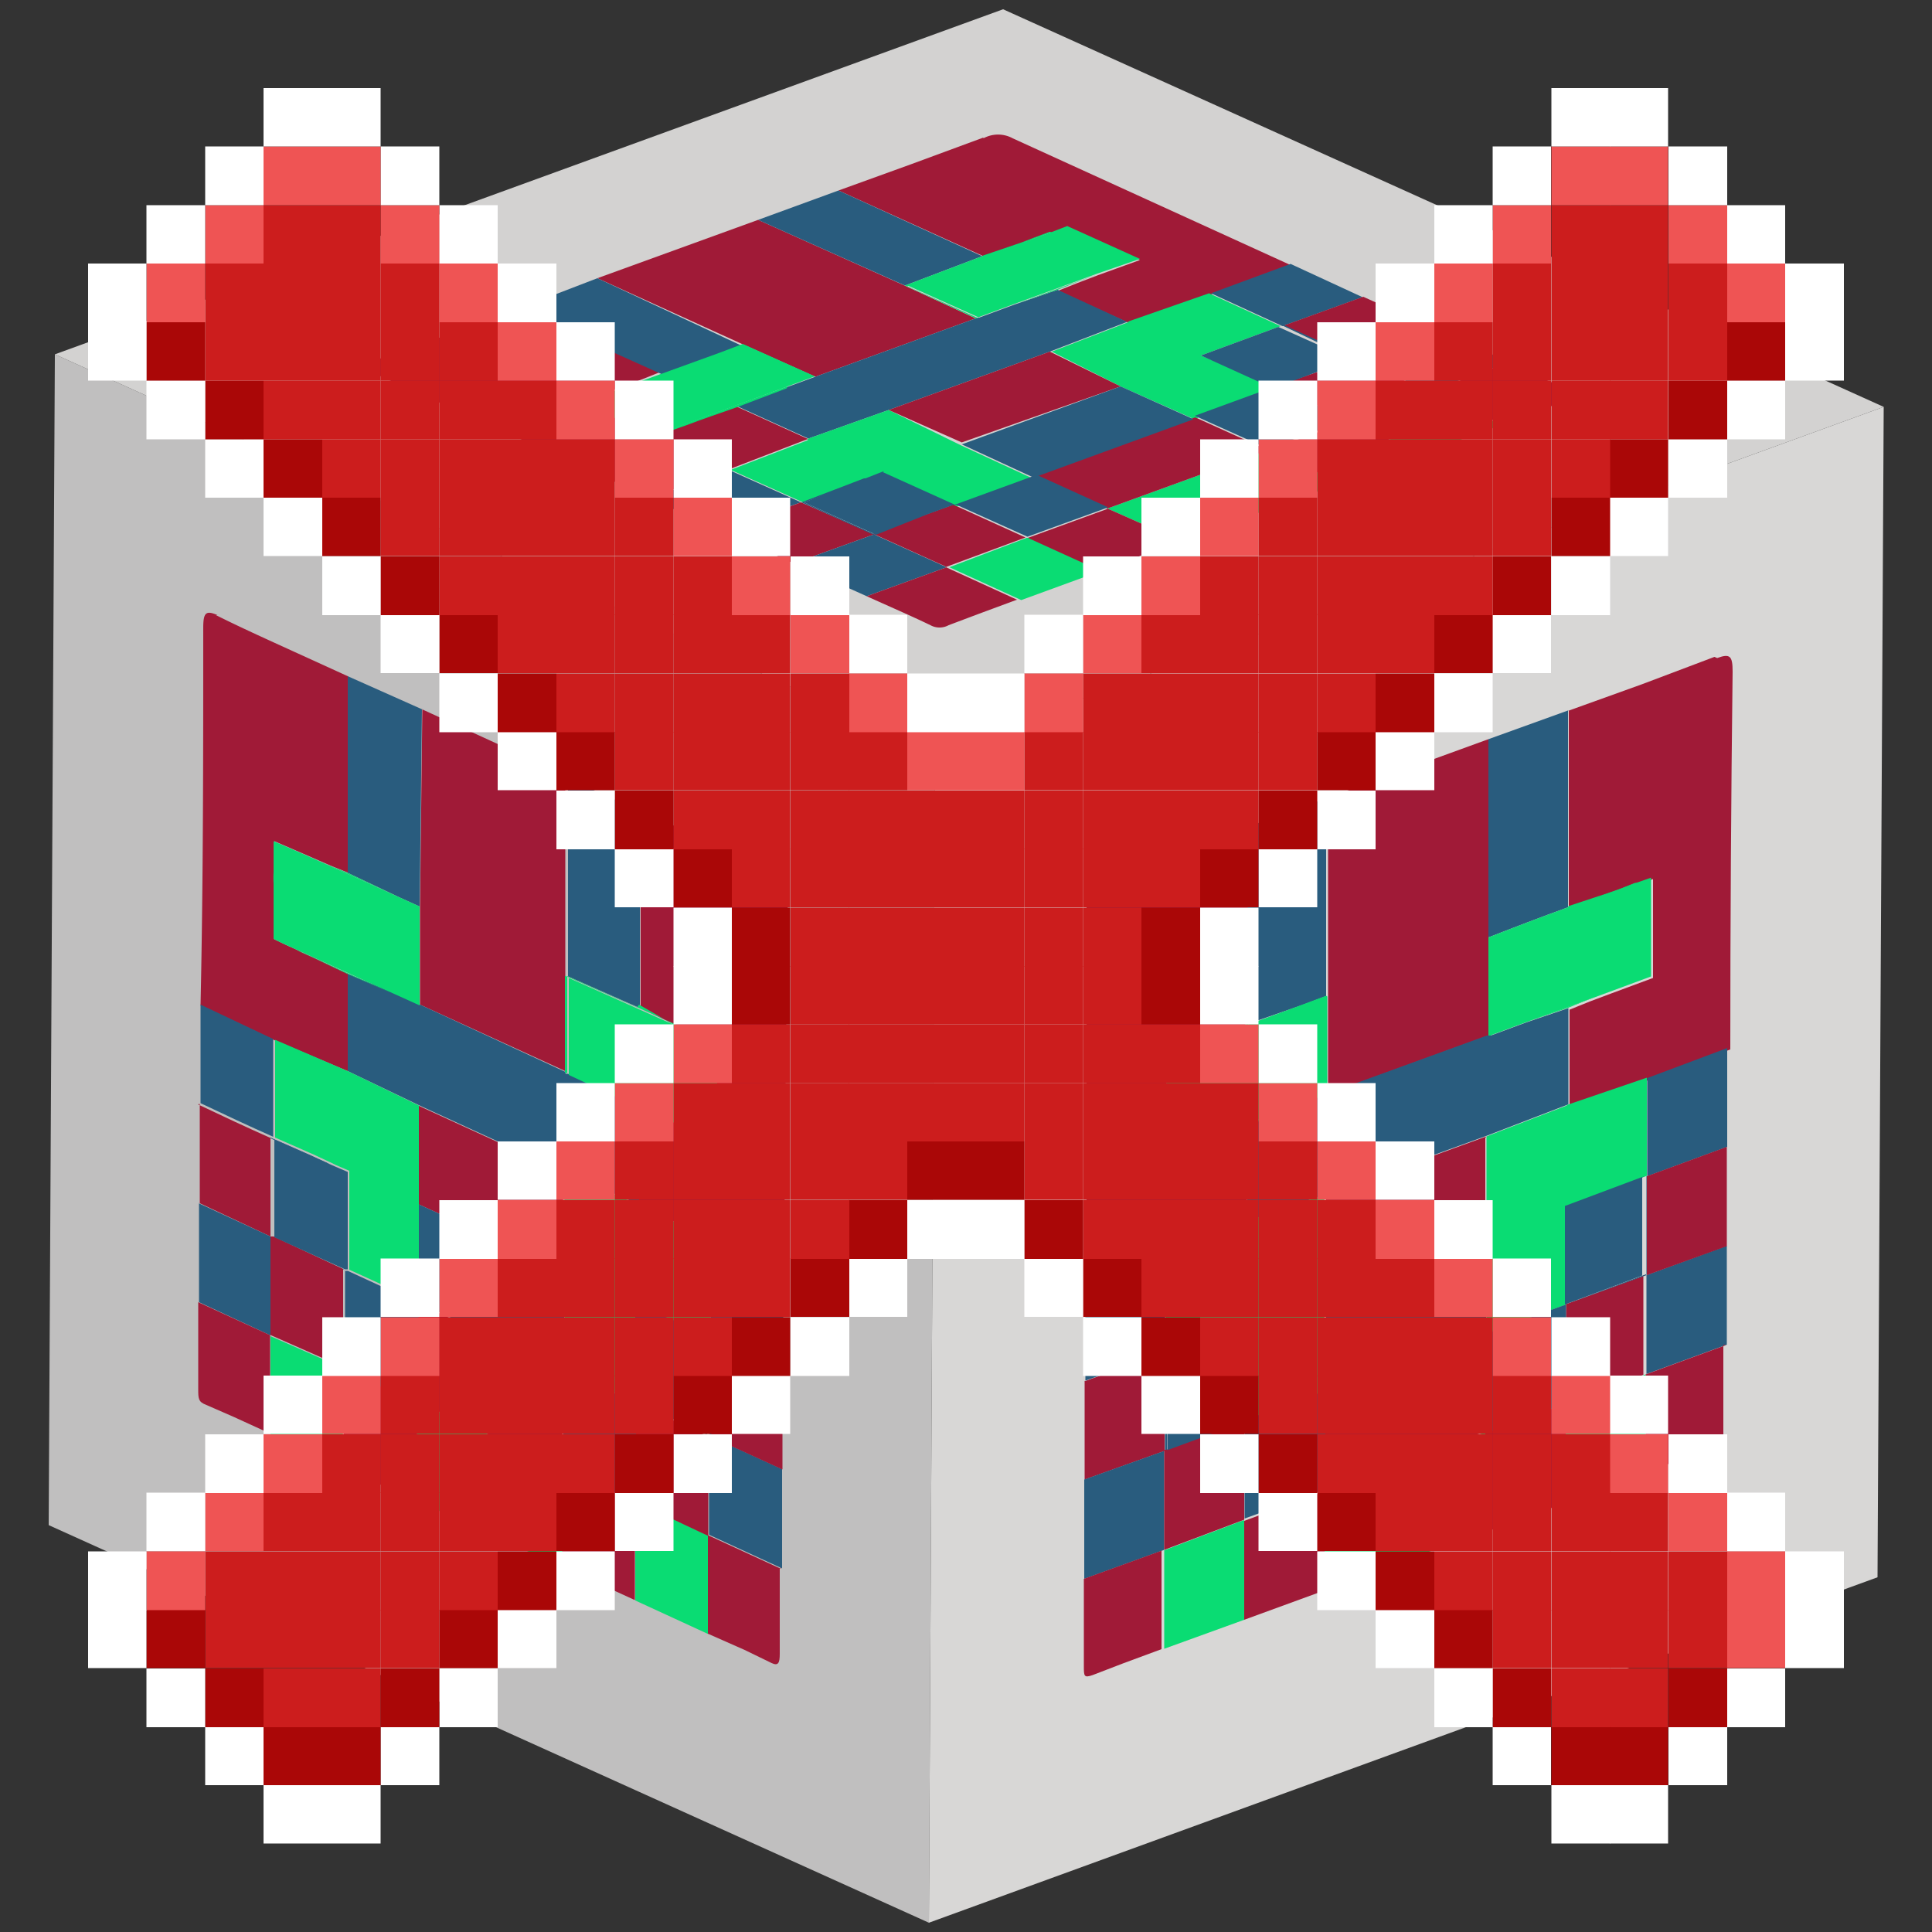 <svg id="Capa_1" data-name="Capa 1" xmlns="http://www.w3.org/2000/svg" xmlns:xlink="http://www.w3.org/1999/xlink" width="50" height="50" viewBox="0 0 50 50">
  <rect x="0" y="0" width="50" height="50" fill="#333333" stroke="none"/>
  <defs>
    <clipPath id="clip-path">
      <polygon points="24.04 49.76 1.26 39.47 1.42 9.17 24.2 19.46 24.04 49.76" fill="none"/>
    </clipPath>
    <clipPath id="clip-path-2">
      <polygon points="24.2 19.46 1.42 9.17 25.96 0.24 48.75 10.53 24.2 19.46" fill="none"/>
    </clipPath>
    <clipPath id="clip-path-3">
      <polygon points="48.75 10.53 48.59 40.82 24.04 49.76 24.2 19.46 48.75 10.53" fill="none"/>
    </clipPath>
  </defs>
  <g id="Figment_lido">
    <g style="isolation: isolate">
      <g>
        <polygon points="24.04 49.76 1.26 39.47 1.42 9.17 24.2 19.46 24.04 49.76" fill="#c0bfbf"/>
        <g style="isolation: isolate">
          <g clip-path="url(#clip-path)">
            <g>
              <path d="M5.63,15.92c-.3-.13-.37-.07-.37.33,0,3.26,0,6.52-.07,9.77l1.89.89L9,27.72,9,25.2c-.39-.18-.77-.37-1.16-.54l-.18-.09-.18-.08h0l-.11-.05-.27-.13V22.86a2.35,2.35,0,0,1,0-.28v-.81l.74.32.71.31.47.19L9,17.5l-1.71-.78c-.57-.26-1.14-.52-1.7-.8" fill="#a01a37"/>
              <path d="M20,22.49c-.57-.24-1.14-.5-1.71-.76L16.58,21l0,5.09.87.42.29.13.36.16h0l.06,0,.35.16,0,2.57-1-.45L17,28.84l-.47-.19,0,2.52,1.89.91,1.88.84c0-3.26.05-6.52.09-9.77,0-.4-.06-.52-.36-.66" fill="#a01a37"/>
              <path d="M14.7,20.09l-3.77-1.73-.06,5.12V26l3.76,1.72c0-.84,0-1.68,0-2.52l0-5.13" fill="#a01a37"/>
              <path d="M10.93,18.36,9,17.5l0,5.09,1.33.63.53.24v0h0l.06-5.12" fill="#295c7e"/>
              <path d="M16.58,21l-1.88-.86c0,1.71,0,3.42,0,5.13l1.86.82,0-5.09" fill="#295c7e"/>
              <path d="M14.55,38l-3.76-1.72v0h0c0,.85,0,1.71,0,2.56l3.77,1.72c0-.84,0-1.7,0-2.55h0v0" fill="#0adc73"/>
              <path d="M5.19,26l0,2.55c.63.3,1.25.59,1.88.87h0l0-2.53L5.19,26" fill="#295c7e"/>
              <path d="M20.27,32.92l-1.88-.84c0,.84,0,1.68,0,2.53h0l1.88.85,0-2.55" fill="#295c7e"/>
              <path d="M5.17,28.57l0,2.57L7,32v0H7c0-.84,0-1.7,0-2.55-.63-.28-1.25-.57-1.88-.87m1.88.86h0" fill="#a01a37"/>
              <path d="M5.15,31.14l0,2.56L7,34.56,7,32l-1.88-.87M7,32v0" fill="#295c7e"/>
              <path d="M18.35,37.17h0c0,.85,0,1.7,0,2.55l1.89.87,0-2.57-1.88-.86" fill="#295c7e"/>
              <path d="M7,34.56,5.13,33.7c0,.75,0,1.5,0,2.24,0,.26,0,.34.21.42l0,0,.71.31.94.43,0-2.54H7v0" fill="#a01a37"/>
              <path d="M8.89,35.41,7,34.58l0,2.54L8.87,38l0-2.56h0v0" fill="#0adc73"/>
              <path d="M10.77,36.29,8.9,35.43l0,2.56,1.89.86c0-.85,0-1.71,0-2.56" fill="#a01a37"/>
              <path d="M20.25,35.47l-1.88-.85,0,2.55,1.88.86,0-2.56" fill="#a01a37"/>
              <path d="M16.43,38.88,14.55,38c0,.85,0,1.71,0,2.55l1.88.86c0-.84,0-1.7,0-2.55" fill="#a01a37"/>
              <path d="M16.44,38.87h0c0,.85,0,1.71,0,2.55l1.89.87c0-.85,0-1.7,0-2.55l-1.87-.88" fill="#0adc73"/>
              <path d="M20.21,40.6l-1.89-.87v0h0c0,.85,0,1.7,0,2.55l.95.42.7.34,0,0c.17.08.21,0,.21-.24,0-.76,0-1.5,0-2.24" fill="#a01a37"/>
              <path d="M14.63,27.74,10.87,26h0l-.64-.29L9,25.2l0,2.52,1.88.9,3.77,1.73,1.89.82,0-2.52-1-.47-.84-.39v0l-.06,0" fill="#295c7e"/>
              <path d="M7.05,29.43h0M9,27.72l-1.88-.81,0,2.53,1,.44.47.22h0l.1.05,0,0,.35.15,0,2.56,1.82.83c0-.85,0-1.7,0-2.55V28.62L9,27.72" fill="#0adc73"/>
              <path d="M10.2,25.73l-2.87-1.3.11.05h0l.18.08.18.09c.39.17.77.36,1.16.54l1.22.53M7.08,22.58a2.35,2.35,0,0,0,0,.28v-.28m3.78.9,0,2.53h0V23.48h0M9,22.59l-.47-.19-.71-.31,2.51,1.13L9,22.59" fill="#0adc73"/>
              <path d="M16.5,31.17l-1.89-.82c0,.84,0,1.68,0,2.52s0,1.72,0,2.58l1.88.86v0h0l0-2.55,1.89.84v0l0,0c0-.85,0-1.69,0-2.53l-1.89-.91" fill="#0adc73"/>
              <path d="M17.5,29.07l-2-.89,1,.47.47.19.51.23m-1-3-1.86-.82h0c0,.84,0,1.68,0,2.52l.06,0,0-2.51,3.43,1.53-.06,0h0l-.36-.16-.29-.13L16.54,26" fill="#0adc73"/>
              <path d="M14.57,35.45l-3.76-1.72,0,2.55L14.55,38l0-2.55" fill="#a01a37"/>
              <path d="M8.91,32.86l-.6-.27.6.28h0m-.39-2.75h0L8,29.88l-1-.44h0c0,.85,0,1.71,0,2.55l0,0,0-2.53,1.55.69,0,0-.1-.05" fill="#295c7e"/>
              <path d="M7,32v0l0,2.55v0l1.88.83,0-2.54-.6-.28L7.08,32h0l0,0H7" fill="#a01a37"/>
              <path d="M18.34,37.18l-1.88-.86,0,2.55,1.87.88h0v0c0-.85,0-1.7,0-2.55" fill="#a01a37"/>
              <path d="M10.8,33.72,9,32.89l-.07,0,0,2.57,1.9.87v0l0-2.55h0" fill="#295c7e"/>
              <path d="M18.37,34.61h0l0,0,0,2.54-1.85-.84v0h0l1.89.86h0l0-2.55h0" fill="#295c7e"/>
              <path d="M16.46,36.31h0l-1.88-.86h0l0,2.57,1.88.86h0l0-2.55h0" fill="#295c7e"/>
              <path d="M14.61,30.35l-3.77-1.73v2.55l3.73,1.7c0-.84,0-1.68,0-2.52" fill="#a01a37"/>
              <path d="M14.57,32.87l-3.73-1.7c0,.85,0,1.7,0,2.55h0l3.76,1.72h0c0-.86,0-1.72,0-2.58" fill="#295c7e"/>
              <path d="M18.33,34.57l-1.89-.84,0,2.55h0l1.85.84,0-2.54v0" fill="#295c7e"/>
              <path d="M9,30.33l-.35-.15L7.1,29.49l0,2.53h0l1.23.56.6.27.07,0,0-2.56" fill="#295c7e"/>
              <path d="M10.86,23.46l-.53-.24L7.82,22.09l-.74-.32V24.3l.27.13,2.87,1.3.64.29h0l0-2.53v0" fill="#0adc73"/>
              <path d="M18.5,27l-.35-.16-3.43-1.53,0,2.51v0l.84.39,2,.89,1,.45,0-2.57" fill="#0adc73"/>
            </g>
          </g>
        </g>
      </g>
      <g>
        <polygon points="24.2 19.46 1.42 9.17 25.96 0.24 48.75 10.53 24.2 19.46" fill="#d3d2d1"/>
        <g style="isolation: isolate">
          <g clip-path="url(#clip-path-2)">
            <g>
              <path d="M9.61,9.32c-.33.12-.34.18,0,.31,2.42,1.08,4.81,2.16,7.21,3.25l2.09-.75,2-.77-1.85-.84c-.43.15-.87.3-1.29.46l-.2.07-.2.07h0l-.12,0-.3.11-.84-.37-.23-.11-.2-.09-.6-.27.8-.3.78-.29.5-.2L13.38,8l-1.87.69-1.9.67" fill="#a01a37"/>
              <path d="M25.45,3.56l-1.87.69-1.88.68,3.75,1.7,1-.34.31-.12.4-.15h0l.07,0,.39-.14,1.88.85-1.08.39-.55.21-.5.2,1.85.83,2.12-.74,2.06-.76L26.21,3.58a.79.79,0,0,0-.76,0" fill="#a01a37"/>
              <path d="M19.62,5.69,15.46,7.2l3.76,1.71,1.88.84,4.15-1.51-1.84-.85-3.79-1.7" fill="#a01a37"/>
              <path d="M15.46,7.2,13.38,8l3.76,1.69,1.48-.52.58-.22h0L15.46,7.2" fill="#295c7e"/>
              <path d="M21.7,4.93l-2.08.76,3.8,1.7,2-.76L21.7,4.93" fill="#295c7e"/>
              <path d="M32.81,11.65l-4.15,1.51h0l1.89.84L34.7,12.5l-1.87-.85h0" fill="#0adc73"/>
              <path d="M16.78,12.88l1.88.85L20.73,13h0l-1.87-.84-2.09.75" fill="#295c7e"/>
              <path d="M33.4,6.83l-2.06.76,1.85.85h0l2.07-.75L33.4,6.83" fill="#295c7e"/>
              <path d="M18.66,13.73l1.88.85,2.08-.75h0L20.73,13l-2.07.76M20.73,13h0" fill="#a01a37"/>
              <path d="M20.54,14.58l1.89.85,2.07-.75-1.88-.85-2.08.75m2.07-.76h0" fill="#295c7e"/>
              <path d="M35.09,9.28h0c.63.28,1.27.56,1.89.85l2.08-.76-1.89-.85-2.07.75" fill="#295c7e"/>
              <path d="M24.5,14.68l-2.07.75c.55.25,1.11.49,1.65.75a.49.49,0,0,0,.47,0h0l.77-.29,1-.37-1.86-.85h0" fill="#a01a37"/>
              <path d="M26.57,13.92l-2,.76,1.86.85,2.08-.76-1.87-.85h0" fill="#0adc73"/>
              <path d="M28.66,13.17l-2.06.75,1.87.85L30.55,14l-1.89-.84" fill="#a01a37"/>
              <path d="M35.28,7.68l-2.07.75,1.88.85,2.07-.75-1.88-.85" fill="#a01a37"/>
              <path d="M34.89,10.9l-2.06.75,1.87.85,2.08-.75c-.62-.29-1.26-.57-1.89-.85" fill="#a01a37"/>
              <path d="M34.89,10.89h0c.63.28,1.27.56,1.89.85L38.86,11,37,10.15l-2.08.74" fill="#0adc73"/>
              <path d="M39.05,9.38,37,10.14h0l1.89.84,1-.38.79-.28h0c.2-.07.19-.11,0-.2-.58-.24-1.11-.49-1.66-.74" fill="#a01a37"/>
              <path d="M25.25,8.24,21.1,9.75h0l-.71.26-1.32.5,1.85.84L23,10.61,27.17,9.1l2-.77L27.37,7.5l-1.11.38-.92.34h0l-.07,0" fill="#295c7e"/>
              <path d="M20.73,13h0m.18-1.61-2,.77,1.87.84,1.06-.38.52-.2h0l.12,0h0l.38-.15,1.88.85,2-.73-1.86-.86L23,10.61l-2.11.75" fill="#0adc73"/>
              <path d="M20.38,10l-3.15,1.15.12,0h0l.2-.07.2-.07c.42-.16.86-.31,1.29-.46l1.32-.5m-4.72.69.2.09.23.11-.43-.2m3.55-1.79,1.87.84h0l-1.88-.84h0m-2.07.73-.5.2-.78.29,2.76-1-1.48.52" fill="#0adc73"/>
              <path d="M29.22,8.33l-2,.77L29,10l1.91.85L33,10H33L31.08,9.2l2.06-.76h0l-1.85-.85-2.12.74" fill="#0adc73"/>
              <path d="M28.42,7.09l-2.16.79,1.11-.38.5-.2.55-.21m-3-.46-2,.76h0l1.84.85.07,0-1.85-.83L27.23,6l-.07,0h0l-.4.15-.31.12-1,.34" fill="#0adc73"/>
              <path d="M30.93,10.8l-4.14,1.51,1.87.85,4.15-1.51-1.88-.85" fill="#a01a37"/>
              <path d="M24.69,13.07l-.66.24.67-.24h0m-2.34-.69h0l-.52.2L20.74,13h0l1.89.85.05,0L20.81,13l1.69-.62h0l-.12,0" fill="#295c7e"/>
              <path d="M22.61,13.82h0l1.88.85h0l2.05-.76-1.87-.85-.67.24-1.35.49h0l-.05,0h0" fill="#a01a37"/>
              <path d="M35.08,9.29,33,10l1.87.85L37,10.15h0c-.62-.29-1.26-.57-1.89-.85" fill="#a01a37"/>
              <path d="M26.77,12.31l-2,.73-.07,0,1.89.85,2.09-.76h0l-1.87-.85h0" fill="#295c7e"/>
              <path d="M33.2,8.43h0L35,9.29,33,10h0l2.08-.75h0l-1.88-.85h0" fill="#295c7e"/>
              <path d="M33,10h0l-2.08.76h0l1.89.85,2.07-.75h0L33,10h0" fill="#295c7e"/>
              <path d="M27.17,9.1,23,10.61l1.89.84L29,10,27.17,9.1" fill="#a01a37"/>
              <path d="M29,10l-4.11,1.5,1.86.86h0l4.14-1.51h0L29,10" fill="#295c7e"/>
              <path d="M33.14,8.44l-2.06.76,1.87.85h0l2-.75-1.87-.84h0" fill="#295c7e"/>
              <path d="M22.88,12.19l-.38.15L20.81,13l1.86.84h0L24,13.31l.66-.24.07,0-1.88-.85" fill="#295c7e"/>
              <path d="M19.2,8.91l-.58.22-2.76,1-.8.3.6.27.43.2.84.37.3-.11L20.38,10l.71-.26h0l-1.87-.84h0" fill="#0adc73"/>
              <path d="M27.62,5.85,27.23,6,23.47,7.38l1.85.83h0l.92-.34,2.16-.79L29.5,6.7l-1.88-.85" fill="#0adc73"/>
            </g>
          </g>
        </g>
      </g>
      <g>
        <polygon points="48.75 10.53 48.59 40.82 24.04 49.76 24.2 19.46 48.75 10.53" fill="#d8d7d6"/>
        <g style="isolation: isolate">
          <g clip-path="url(#clip-path-3)">
            <g>
              <path d="M28.53,22.76c-.33.11-.4.23-.41.63,0,3.25,0,6.52,0,9.78l2.08-.73,2.07-.81V29.12c-.42.15-.85.28-1.27.44l-.2.07-.2.08h0l-.11,0-.3.11V28.73c0-.11,0-.22,0-.31a2.62,2.62,0,0,1,0-.29v-.81L31,27l.79-.31.52-.21,0-5.1-1.88.69-1.88.67" fill="#a01a37"/>
              <path d="M44.37,17l-1.88.71-1.89.68,0,5.1,1-.33.32-.11.4-.16h0l.06,0,.4-.14,0,2.56-1.08.4-.56.21-.52.21v2.52l2.08-.71,2.08-.78q0-4.89.06-9.78c0-.41-.07-.47-.4-.35" fill="#a01a37"/>
              <path d="M38.52,19.13l-4.15,1.51c0,1.72,0,3.43,0,5.14v2.53l4.15-1.51c0-.85,0-1.69,0-2.54V19.13" fill="#a01a37"/>
              <path d="M34.37,20.64l-2.08.76,0,5.1L33.73,26l.59-.22v0h0c0-1.71,0-3.42,0-5.14" fill="#295c7e"/>
              <path d="M40.6,18.38l-2.08.75v5.13c.69-.27,1.37-.53,2.06-.78l0-5.1" fill="#295c7e"/>
              <path d="M38.43,37.07l-4.15,1.51v0h0c0,.85,0,1.71,0,2.56l4.16-1.51c0-.85,0-1.71,0-2.56h0v0" fill="#0adc73"/>
              <path d="M28.09,33.17l0,2.56L30.15,35h0l0-2.53-2.08.73" fill="#295c7e"/>
              <path d="M44.71,27.12l-2.08.78c0,.85,0,1.69,0,2.54h0l2.07-.76,0-2.56" fill="#295c7e"/>
              <path d="M28.07,35.73v2.56l2.07-.74v0h0c0-.85,0-1.7,0-2.55l-2.08.75M30.15,35h0" fill="#a01a37"/>
              <path d="M28.06,38.29v2.57l2.07-.75V37.55l-2.07.74m2.07-.76v0" fill="#295c7e"/>
              <path d="M42.61,33v0h0v2.56l2.08-.76V32.24L42.61,33" fill="#295c7e"/>
              <path d="M30.12,40.11l-2.07.75c0,.75,0,1.49,0,2.25,0,.27,0,.32.23.24h0l.78-.3,1-.37c0-.85,0-1.7,0-2.55h0" fill="#a01a37"/>
              <path d="M32.19,39.34l-2.06.78c0,.85,0,1.7,0,2.55l2.07-.75c0-.85,0-1.71,0-2.56h0v0" fill="#0adc73"/>
              <path d="M34.27,38.6l-2.07.76c0,.85,0,1.71,0,2.56l2.08-.76c0-.85,0-1.71,0-2.56" fill="#a01a37"/>
              <path d="M44.69,29.68l-2.07.76V33l2.07-.75V29.68" fill="#a01a37"/>
              <path d="M40.5,36.33l-2.06.76c0,.85,0,1.71,0,2.56l2.08-.76V36.33" fill="#a01a37"/>
              <path d="M40.52,36.31v0h0v2.56l2.07-.76c0-.84,0-1.69,0-2.54l-2,.72" fill="#0adc73"/>
              <path d="M44.67,34.81l-2.08.76h0c0,.85,0,1.7,0,2.54l1-.38.78-.27h0c.2-.07.24-.15.23-.42,0-.73,0-1.49,0-2.24" fill="#a01a37"/>
              <path d="M38.48,26.8l-4.15,1.51h0v0l-.7.25-1.35.53v2.51l2.08-.71,4.15-1.51,2.08-.8V26.09l-1.09.37-.92.34v0l-.07,0" fill="#295c7e"/>
              <path d="M30.15,35h0m2.09-3.34-2.07.81,0,2.53,1.06-.38.53-.2h0l.12,0h0l.39-.15v2.56l2-.73c0-.86,0-1.72,0-2.58V30.92l-2.08.71" fill="#0adc73"/>
              <path d="M33.6,28.59l-3.16,1.16.11,0h0l.2-.08.2-.07c.42-.16.85-.29,1.27-.44l1.35-.53m-3.45-.46a2.62,2.62,0,0,0,0,.29c0,.09,0,.2,0,.31v-.6m4.17-2.34,0,2.53h0V25.78h0m-2,.71-.52.21L31,27l2.77-1-1.46.51" fill="#0adc73"/>
              <path d="M40.55,28.61l-2.08.8,0,2.55c0,.85,0,1.7,0,2.55l2.07-.75v0l0,0,0-2.55,2.08-.78v0h0c0-.85,0-1.69,0-2.54l-2.08.71" fill="#0adc73"/>
              <path d="M41.64,25.67l-2.17.79,1.09-.37.52-.21.56-.21m-1.06-2.19c-.69.25-1.37.51-2.06.78h0c0,.85,0,1.69,0,2.54l.07,0V24.26l3.78-1.41-.06,0h0l-.4.16-.32.11-1,.33" fill="#0adc73"/>
              <path d="M38.44,34.52,34.3,36l0,2.55,4.15-1.51V34.52" fill="#a01a37"/>
              <path d="M32.21,36.79l-.66.24.66-.24h0m-.45-2.41h0l-.53.2L30.15,35h0c0,.85,0,1.7,0,2.55l.05,0,0-2.53,1.69-.63h0l-.12,0" fill="#295c7e"/>
              <path d="M30.13,37.53v2.58h0l2.07-.78,0-2.55-.66.24-1.36.5v0l-.05,0h0" fill="#a01a37"/>
              <path d="M42.59,33l-2.06.75v2.55l2-.72h0V33" fill="#a01a37"/>
              <path d="M34.28,36l-2,.73-.07,0,0,2.57,2.09-.76v0l0-2.55h0" fill="#295c7e"/>
              <path d="M42.62,30.43h0l0,2.54-2,.75v0h0L42.61,33V30.44h0" fill="#295c7e"/>
              <path d="M40.53,33.76h0l-2.07.75h0v2.57l2.07-.76h0V33.76h0" fill="#295c7e"/>
              <path d="M38.47,29.41l-4.15,1.51v2.53L38.44,32l0-2.55" fill="#a01a37"/>
              <path d="M38.44,32l-4.12,1.49c0,.86,0,1.72,0,2.58h0l4.14-1.51h0c0-.85,0-1.7,0-2.55" fill="#295c7e"/>
              <path d="M42.58,30.43l-2.08.78,0,2.55,0,0,2-.75,0-2.54v0" fill="#295c7e"/>
              <path d="M32.29,34.2l-.39.15L30.21,35l0,2.53v0l1.36-.5.66-.24.07,0V34.2" fill="#295c7e"/>
              <path d="M34.32,25.77l-.59.22L31,27l-.81.3v2.54l.3-.11,3.16-1.16.7-.25v0l0-2.53v0" fill="#0adc73"/>
              <path d="M42.74,22.71l-.4.14-3.78,1.41V26.8l.92-.34,2.17-.79,1.08-.4,0-2.56" fill="#0adc73"/>
            </g>
          </g>
        </g>
      </g>
    </g>
  </g>
  <g>
    <rect x="46.2" y="41.66" width="1.52" height="1.51" fill="#fff"/>
    <rect x="46.2" y="40.15" width="1.52" height="1.52" fill="#fff"/>
    <rect x="46.2" y="8.34" width="1.52" height="1.51" fill="#fff"/>
    <rect x="46.2" y="6.82" width="1.52" height="1.52" fill="#fff"/>
    <rect x="44.69" y="43.18" width="1.51" height="1.52" fill="#fff"/>
    <rect x="44.69" y="41.66" width="1.51" height="1.51" fill="#ef5454"/>
    <rect x="44.69" y="40.15" width="1.51" height="1.52" fill="#ef5454"/>
    <rect x="44.69" y="38.63" width="1.51" height="1.51" fill="#fff"/>
    <rect x="44.69" y="9.85" width="1.51" height="1.52" fill="#fff"/>
    <rect x="44.69" y="8.34" width="1.51" height="1.51" fill="#aa0707"/>
    <rect x="44.69" y="6.82" width="1.51" height="1.52" fill="#ef5454"/>
    <rect x="44.69" y="5.31" width="1.51" height="1.51" fill="#fff"/>
    <rect x="43.18" y="44.69" width="1.52" height="1.51" fill="#fff"/>
    <rect x="43.18" y="43.18" width="1.52" height="1.52" fill="#aa0707"/>
    <rect x="43.18" y="41.66" width="1.52" height="1.51" fill="#cc1d1d"/>
    <rect x="43.18" y="40.15" width="1.52" height="1.52" fill="#cc1d1d"/>
    <rect x="43.18" y="38.63" width="1.52" height="1.51" fill="#ef5454"/>
    <rect x="43.18" y="37.12" width="1.52" height="1.52" fill="#fff"/>
    <rect x="43.18" y="11.37" width="1.52" height="1.51" fill="#fff"/>
    <rect x="43.18" y="9.85" width="1.52" height="1.52" fill="#aa0707"/>
    <rect x="43.18" y="8.34" width="1.52" height="1.51" fill="#cc1d1d"/>
    <rect x="43.18" y="6.82" width="1.52" height="1.52" fill="#cc1d1d"/>
    <rect x="43.18" y="5.31" width="1.52" height="1.51" fill="#ef5454"/>
    <rect x="43.18" y="3.79" width="1.52" height="1.52" fill="#fff"/>
    <rect x="41.66" y="46.2" width="1.51" height="1.51" fill="#fff"/>
    <rect x="41.66" y="44.69" width="1.51" height="1.51" fill="#aa0707"/>
    <rect x="41.66" y="43.18" width="1.51" height="1.52" fill="#cc1d1d"/>
    <rect x="41.66" y="41.66" width="1.51" height="1.51" fill="#cc1d1d"/>
    <rect x="41.66" y="40.15" width="1.51" height="1.52" fill="#cc1d1d"/>
    <rect x="41.66" y="38.63" width="1.51" height="1.51" fill="#cc1d1d"/>
    <rect x="41.66" y="37.12" width="1.51" height="1.52" fill="#ef5454"/>
    <rect x="41.66" y="35.6" width="1.51" height="1.51" fill="#fff"/>
    <rect x="41.66" y="12.88" width="1.51" height="1.51" fill="#fff"/>
    <rect x="41.66" y="11.37" width="1.51" height="1.51" fill="#aa0707"/>
    <rect x="41.66" y="9.85" width="1.51" height="1.52" fill="#cc1d1d"/>
    <rect x="41.66" y="8.34" width="1.51" height="1.51" fill="#cc1d1d"/>
    <rect x="41.66" y="6.82" width="1.51" height="1.52" fill="#cc1d1d"/>
    <rect x="41.66" y="5.31" width="1.51" height="1.51" fill="#cc1d1d"/>
    <rect x="41.66" y="3.79" width="1.51" height="1.52" fill="#ef5454"/>
    <rect x="41.66" y="2.28" width="1.51" height="1.51" fill="#fff"/>
    <rect x="40.15" y="46.2" width="1.52" height="1.51" fill="#fff"/>
    <rect x="40.15" y="44.69" width="1.52" height="1.51" fill="#aa0707"/>
    <rect x="40.15" y="43.18" width="1.52" height="1.52" fill="#cc1d1d"/>
    <rect x="40.15" y="41.66" width="1.52" height="1.51" fill="#cc1d1d"/>
    <rect x="40.15" y="40.15" width="1.52" height="1.52" fill="#cc1d1d"/>
    <rect x="40.15" y="38.63" width="1.52" height="1.51" fill="#cc1d1d"/>
    <rect x="40.15" y="37.12" width="1.52" height="1.52" fill="#cc1d1d"/>
    <rect x="40.15" y="35.6" width="1.52" height="1.51" fill="#ef5454"/>
    <rect x="40.15" y="34.09" width="1.52" height="1.52" fill="#fff"/>
    <rect x="40.15" y="14.4" width="1.52" height="1.52" fill="#fff"/>
    <rect x="40.15" y="12.88" width="1.52" height="1.51" fill="#aa0707"/>
    <rect x="40.15" y="11.37" width="1.52" height="1.51" fill="#cc1d1d"/>
    <rect x="40.15" y="9.85" width="1.52" height="1.52" fill="#cc1d1d"/>
    <rect x="40.15" y="8.34" width="1.52" height="1.51" fill="#cc1d1d"/>
    <rect x="40.15" y="6.82" width="1.52" height="1.52" fill="#cc1d1d"/>
    <rect x="40.15" y="5.31" width="1.52" height="1.51" fill="#cc1d1d"/>
    <rect x="40.15" y="3.79" width="1.52" height="1.52" fill="#ef5454"/>
    <rect x="40.15" y="2.28" width="1.52" height="1.51" fill="#fff"/>
    <rect x="38.63" y="44.69" width="1.51" height="1.51" fill="#fff"/>
    <rect x="38.63" y="43.18" width="1.51" height="1.52" fill="#aa0707"/>
    <rect x="38.63" y="41.66" width="1.51" height="1.51" fill="#cc1d1d"/>
    <rect x="38.63" y="40.15" width="1.51" height="1.52" fill="#cc1d1d"/>
    <rect x="38.63" y="38.63" width="1.51" height="1.51" fill="#cc1d1d"/>
    <rect x="38.63" y="37.12" width="1.51" height="1.52" fill="#cc1d1d"/>
    <rect x="38.63" y="35.6" width="1.51" height="1.51" fill="#cc1d1d"/>
    <rect x="38.63" y="34.09" width="1.51" height="1.52" fill="#ef5454"/>
    <rect x="38.63" y="32.57" width="1.51" height="1.51" fill="#fff"/>
    <rect x="38.63" y="15.91" width="1.51" height="1.51" fill="#fff"/>
    <rect x="38.63" y="14.4" width="1.51" height="1.52" fill="#aa0707"/>
    <rect x="38.63" y="12.88" width="1.51" height="1.51" fill="#cc1d1d"/>
    <rect x="38.63" y="11.37" width="1.51" height="1.51" fill="#cc1d1d"/>
    <rect x="38.63" y="9.85" width="1.51" height="1.52" fill="#cc1d1d"/>
    <rect x="38.63" y="8.34" width="1.51" height="1.51" fill="#cc1d1d"/>
    <rect x="38.63" y="6.82" width="1.51" height="1.52" fill="#cc1d1d"/>
    <rect x="38.63" y="5.31" width="1.51" height="1.51" fill="#ef5454"/>
    <rect x="38.63" y="3.79" width="1.51" height="1.52" fill="#fff"/>
    <rect x="37.12" y="43.18" width="1.51" height="1.52" fill="#fff"/>
    <rect x="37.12" y="41.66" width="1.51" height="1.51" fill="#aa0707"/>
    <rect x="37.12" y="40.15" width="1.51" height="1.52" fill="#cc1d1d"/>
    <rect x="37.12" y="38.63" width="1.51" height="1.51" fill="#cc1d1d"/>
    <rect x="37.12" y="37.12" width="1.51" height="1.52" fill="#cc1d1d"/>
    <rect x="37.12" y="35.6" width="1.51" height="1.51" fill="#cc1d1d"/>
    <rect x="37.12" y="34.09" width="1.51" height="1.52" fill="#cc1d1d"/>
    <rect x="37.12" y="32.57" width="1.51" height="1.51" fill="#ef5454"/>
    <rect x="37.12" y="31.06" width="1.51" height="1.52" fill="#fff"/>
    <rect x="37.12" y="17.43" width="1.51" height="1.52" fill="#fff"/>
    <rect x="37.12" y="15.91" width="1.51" height="1.51" fill="#aa0707"/>
    <rect x="37.12" y="14.4" width="1.51" height="1.52" fill="#cc1d1d"/>
    <rect x="37.12" y="12.88" width="1.51" height="1.51" fill="#cc1d1d"/>
    <rect x="37.12" y="11.37" width="1.51" height="1.51" fill="#cc1d1d"/>
    <rect x="37.12" y="9.85" width="1.51" height="1.52" fill="#cc1d1d"/>
    <rect x="37.12" y="8.34" width="1.51" height="1.51" fill="#cc1d1d"/>
    <rect x="37.12" y="6.82" width="1.51" height="1.52" fill="#ef5454"/>
    <rect x="37.12" y="5.31" width="1.51" height="1.51" fill="#fff"/>
    <rect x="35.6" y="41.66" width="1.52" height="1.51" fill="#fff"/>
    <rect x="35.6" y="40.15" width="1.52" height="1.52" fill="#aa0707"/>
    <rect x="35.6" y="38.63" width="1.52" height="1.51" fill="#cc1d1d"/>
    <rect x="35.6" y="37.12" width="1.52" height="1.52" fill="#cc1d1d"/>
    <rect x="35.6" y="35.6" width="1.52" height="1.51" fill="#cc1d1d"/>
    <rect x="35.6" y="34.09" width="1.52" height="1.52" fill="#cc1d1d"/>
    <rect x="35.6" y="32.57" width="1.52" height="1.51" fill="#cc1d1d"/>
    <rect x="35.6" y="31.06" width="1.52" height="1.52" fill="#ef5454"/>
    <rect x="35.6" y="29.54" width="1.52" height="1.51" fill="#fff"/>
    <rect x="35.6" y="18.94" width="1.52" height="1.51" fill="#fff"/>
    <rect x="35.6" y="17.43" width="1.52" height="1.52" fill="#aa0707"/>
    <rect x="35.6" y="15.91" width="1.52" height="1.51" fill="#cc1d1d"/>
    <rect x="35.6" y="14.4" width="1.52" height="1.52" fill="#cc1d1d"/>
    <rect x="35.6" y="12.88" width="1.52" height="1.51" fill="#cc1d1d"/>
    <rect x="35.6" y="11.37" width="1.52" height="1.51" fill="#cc1d1d"/>
    <rect x="35.6" y="9.85" width="1.52" height="1.52" fill="#cc1d1d"/>
    <rect x="35.6" y="8.34" width="1.52" height="1.51" fill="#ef5454"/>
    <rect x="35.6" y="6.82" width="1.52" height="1.52" fill="#fff"/>
    <rect x="34.09" y="40.15" width="1.51" height="1.52" fill="#fff"/>
    <rect x="34.09" y="38.63" width="1.51" height="1.51" fill="#aa0707"/>
    <rect x="34.09" y="37.12" width="1.51" height="1.52" fill="#cc1d1d"/>
    <rect x="34.09" y="35.6" width="1.51" height="1.51" fill="#cc1d1d"/>
    <rect x="34.09" y="34.09" width="1.51" height="1.52" fill="#cc1d1d"/>
    <rect x="34.09" y="32.57" width="1.51" height="1.51" fill="#cc1d1d"/>
    <rect x="34.09" y="31.06" width="1.51" height="1.52" fill="#cc1d1d"/>
    <rect x="34.09" y="29.54" width="1.51" height="1.51" fill="#ef5454"/>
    <rect x="34.09" y="28.03" width="1.51" height="1.51" fill="#fff"/>
    <rect x="34.09" y="20.46" width="1.51" height="1.52" fill="#fff"/>
    <rect x="34.09" y="18.94" width="1.51" height="1.51" fill="#aa0707"/>
    <rect x="34.09" y="17.43" width="1.51" height="1.52" fill="#cc1d1d"/>
    <rect x="34.09" y="15.91" width="1.51" height="1.51" fill="#cc1d1d"/>
    <rect x="34.09" y="14.4" width="1.51" height="1.52" fill="#cc1d1d"/>
    <rect x="34.09" y="12.88" width="1.51" height="1.51" fill="#cc1d1d"/>
    <rect x="34.09" y="11.37" width="1.51" height="1.51" fill="#cc1d1d"/>
    <rect x="34.09" y="9.85" width="1.51" height="1.52" fill="#ef5454"/>
    <rect x="34.09" y="8.34" width="1.51" height="1.51" fill="#fff"/>
    <rect x="32.57" y="38.63" width="1.52" height="1.51" fill="#fff"/>
    <rect x="32.57" y="37.12" width="1.52" height="1.52" fill="#aa0707"/>
    <rect x="32.57" y="35.6" width="1.52" height="1.51" fill="#cc1d1d"/>
    <rect x="32.57" y="34.09" width="1.52" height="1.52" fill="#cc1d1d"/>
    <rect x="32.57" y="32.57" width="1.52" height="1.51" fill="#cc1d1d"/>
    <rect x="32.57" y="31.06" width="1.52" height="1.52" fill="#cc1d1d"/>
    <rect x="32.57" y="29.54" width="1.52" height="1.51" fill="#cc1d1d"/>
    <rect x="32.57" y="28.03" width="1.52" height="1.51" fill="#ef5454"/>
    <rect x="32.57" y="26.51" width="1.52" height="1.52" fill="#fff"/>
    <rect x="32.57" y="21.97" width="1.52" height="1.51" fill="#fff"/>
    <rect x="32.57" y="20.46" width="1.52" height="1.52" fill="#aa0707"/>
    <rect x="32.57" y="18.94" width="1.52" height="1.51" fill="#cc1d1d"/>
    <rect x="32.57" y="17.43" width="1.52" height="1.52" fill="#cc1d1d"/>
    <rect x="32.57" y="15.91" width="1.52" height="1.51" fill="#cc1d1d"/>
    <rect x="32.57" y="14.4" width="1.52" height="1.52" fill="#cc1d1d"/>
    <rect x="32.57" y="12.88" width="1.52" height="1.51" fill="#cc1d1d"/>
    <rect x="32.57" y="11.37" width="1.52" height="1.51" fill="#ef5454"/>
    <rect x="32.57" y="9.85" width="1.52" height="1.52" fill="#fff"/>
    <rect x="31.06" y="37.12" width="1.51" height="1.52" fill="#fff"/>
    <rect x="31.06" y="35.6" width="1.51" height="1.51" fill="#aa0707"/>
    <rect x="31.06" y="34.09" width="1.51" height="1.52" fill="#cc1d1d"/>
    <rect x="31.06" y="32.57" width="1.51" height="1.51" fill="#cc1d1d"/>
    <rect x="31.06" y="31.06" width="1.51" height="1.52" fill="#cc1d1d"/>
    <rect x="31.06" y="29.54" width="1.51" height="1.51" fill="#cc1d1d"/>
    <rect x="31.06" y="28.03" width="1.51" height="1.51" fill="#cc1d1d"/>
    <rect x="31.06" y="26.51" width="1.51" height="1.52" fill="#ef5454"/>
    <rect x="31.06" y="25" width="1.51" height="1.51" fill="#fff"/>
    <rect x="31.06" y="23.49" width="1.51" height="1.52" fill="#fff"/>
    <rect x="31.06" y="21.97" width="1.51" height="1.51" fill="#aa0707"/>
    <rect x="31.06" y="20.46" width="1.51" height="1.52" fill="#cc1d1d"/>
    <rect x="31.06" y="18.94" width="1.51" height="1.51" fill="#cc1d1d"/>
    <rect x="31.06" y="17.43" width="1.51" height="1.52" fill="#cc1d1d"/>
    <rect x="31.06" y="15.91" width="1.51" height="1.51" fill="#cc1d1d"/>
    <rect x="31.06" y="14.4" width="1.51" height="1.52" fill="#cc1d1d"/>
    <rect x="31.06" y="12.88" width="1.51" height="1.51" fill="#ef5454"/>
    <rect x="31.06" y="11.37" width="1.51" height="1.51" fill="#fff"/>
    <rect x="29.54" y="35.6" width="1.52" height="1.51" fill="#fff"/>
    <rect x="29.54" y="34.09" width="1.52" height="1.52" fill="#aa0707"/>
    <rect x="29.54" y="32.57" width="1.52" height="1.51" fill="#cc1d1d"/>
    <rect x="29.54" y="31.06" width="1.52" height="1.52" fill="#cc1d1d"/>
    <rect x="29.54" y="29.54" width="1.52" height="1.51" fill="#cc1d1d"/>
    <rect x="29.54" y="28.03" width="1.52" height="1.51" fill="#cc1d1d"/>
    <rect x="29.54" y="26.51" width="1.52" height="1.52" fill="#cc1d1d"/>
    <rect x="29.54" y="25" width="1.52" height="1.51" fill="#aa0707"/>
    <rect x="29.54" y="23.49" width="1.52" height="1.52" fill="#aa0707"/>
    <rect x="29.54" y="21.97" width="1.52" height="1.51" fill="#cc1d1d"/>
    <rect x="29.54" y="20.46" width="1.52" height="1.52" fill="#cc1d1d"/>
    <rect x="29.54" y="18.94" width="1.52" height="1.51" fill="#cc1d1d"/>
    <rect x="29.54" y="17.43" width="1.52" height="1.52" fill="#cc1d1d"/>
    <rect x="29.54" y="15.91" width="1.52" height="1.51" fill="#cc1d1d"/>
    <rect x="29.54" y="14.4" width="1.52" height="1.52" fill="#ef5454"/>
    <rect x="29.54" y="12.88" width="1.52" height="1.51" fill="#fff"/>
    <rect x="28.03" y="34.09" width="1.51" height="1.52" fill="#fff"/>
    <rect x="28.03" y="32.57" width="1.51" height="1.51" fill="#aa0707"/>
    <rect x="28.03" y="31.06" width="1.51" height="1.52" fill="#cc1d1d"/>
    <rect x="28.03" y="29.54" width="1.51" height="1.51" fill="#cc1d1d"/>
    <rect x="28.03" y="28.03" width="1.51" height="1.51" fill="#cc1d1d"/>
    <rect x="28.03" y="26.51" width="1.51" height="1.52" fill="#cc1d1d"/>
    <rect x="28.03" y="25" width="1.51" height="1.51" fill="#cc1d1d"/>
    <rect x="28.03" y="23.49" width="1.51" height="1.52" fill="#cc1d1d"/>
    <rect x="28.03" y="21.97" width="1.51" height="1.51" fill="#cc1d1d"/>
    <rect x="28.03" y="20.46" width="1.51" height="1.52" fill="#cc1d1d"/>
    <rect x="28.03" y="18.94" width="1.51" height="1.51" fill="#cc1d1d"/>
    <rect x="28.03" y="17.43" width="1.51" height="1.52" fill="#cc1d1d"/>
    <rect x="28.03" y="15.91" width="1.51" height="1.51" fill="#ef5454"/>
    <rect x="28.03" y="14.4" width="1.51" height="1.52" fill="#fff"/>
    <rect x="26.51" y="32.57" width="1.52" height="1.51" fill="#fff"/>
    <rect x="26.51" y="31.06" width="1.52" height="1.52" fill="#aa0707"/>
    <rect x="26.51" y="29.54" width="1.52" height="1.51" fill="#cc1d1d"/>
    <rect x="26.51" y="28.03" width="1.52" height="1.51" fill="#cc1d1d"/>
    <rect x="26.51" y="26.51" width="1.52" height="1.52" fill="#cc1d1d"/>
    <rect x="26.51" y="25" width="1.52" height="1.51" fill="#cc1d1d"/>
    <rect x="26.51" y="23.49" width="1.52" height="1.52" fill="#cc1d1d"/>
    <rect x="26.51" y="21.97" width="1.52" height="1.51" fill="#cc1d1d"/>
    <rect x="26.51" y="20.46" width="1.52" height="1.52" fill="#cc1d1d"/>
    <rect x="26.51" y="18.94" width="1.52" height="1.51" fill="#cc1d1d"/>
    <rect x="26.51" y="17.43" width="1.52" height="1.52" fill="#ef5454"/>
    <rect x="26.51" y="15.91" width="1.52" height="1.51" fill="#fff"/>
    <rect x="25" y="31.06" width="1.51" height="1.52" fill="#fff"/>
    <rect x="25" y="29.54" width="1.51" height="1.51" fill="#aa0707"/>
    <rect x="25" y="28.03" width="1.51" height="1.51" fill="#cc1d1d"/>
    <rect x="25" y="26.51" width="1.51" height="1.52" fill="#cc1d1d"/>
    <rect x="25" y="25" width="1.51" height="1.51" fill="#cc1d1d"/>
    <rect x="25" y="23.49" width="1.51" height="1.52" fill="#cc1d1d"/>
    <rect x="25" y="21.97" width="1.51" height="1.51" fill="#cc1d1d"/>
    <rect x="25" y="20.46" width="1.51" height="1.52" fill="#cc1d1d"/>
    <rect x="25" y="18.94" width="1.51" height="1.51" fill="#ef5454"/>
    <rect x="25" y="17.43" width="1.51" height="1.52" fill="#fff"/>
    <rect x="23.48" y="31.06" width="1.52" height="1.52" fill="#fff"/>
    <rect x="23.48" y="29.54" width="1.52" height="1.51" fill="#aa0707"/>
    <rect x="23.48" y="28.03" width="1.52" height="1.51" fill="#cc1d1d"/>
    <rect x="23.48" y="26.51" width="1.52" height="1.52" fill="#cc1d1d"/>
    <rect x="23.48" y="25" width="1.52" height="1.51" fill="#cc1d1d"/>
    <rect x="23.48" y="23.49" width="1.52" height="1.52" fill="#cc1d1d"/>
    <rect x="23.48" y="21.97" width="1.52" height="1.51" fill="#cc1d1d"/>
    <rect x="23.48" y="20.46" width="1.52" height="1.52" fill="#cc1d1d"/>
    <rect x="23.48" y="18.94" width="1.52" height="1.51" fill="#ef5454"/>
    <rect x="23.48" y="17.43" width="1.52" height="1.52" fill="#fff"/>
    <rect x="21.97" y="32.57" width="1.51" height="1.51" fill="#fff"/>
    <rect x="21.97" y="31.06" width="1.51" height="1.52" fill="#aa0707"/>
    <rect x="21.97" y="29.54" width="1.51" height="1.51" fill="#cc1d1d"/>
    <rect x="21.97" y="28.03" width="1.51" height="1.51" fill="#cc1d1d"/>
    <rect x="21.97" y="26.51" width="1.51" height="1.52" fill="#cc1d1d"/>
    <rect x="21.97" y="25" width="1.51" height="1.51" fill="#cc1d1d"/>
    <rect x="21.97" y="23.49" width="1.51" height="1.52" fill="#cc1d1d"/>
    <rect x="21.97" y="21.97" width="1.51" height="1.51" fill="#cc1d1d"/>
    <rect x="21.97" y="20.46" width="1.51" height="1.52" fill="#cc1d1d"/>
    <rect x="21.97" y="18.94" width="1.51" height="1.51" fill="#cc1d1d"/>
    <rect x="21.97" y="17.43" width="1.51" height="1.52" fill="#ef5454"/>
    <rect x="21.97" y="15.91" width="1.51" height="1.51" fill="#fff"/>
    <rect x="20.46" y="34.09" width="1.52" height="1.52" fill="#fff"/>
    <rect x="20.46" y="32.57" width="1.52" height="1.51" fill="#aa0707"/>
    <rect x="20.46" y="31.06" width="1.52" height="1.52" fill="#cc1d1d"/>
    <rect x="20.46" y="29.54" width="1.52" height="1.51" fill="#cc1d1d"/>
    <rect x="20.46" y="28.03" width="1.52" height="1.51" fill="#cc1d1d"/>
    <rect x="20.46" y="26.51" width="1.52" height="1.52" fill="#cc1d1d"/>
    <rect x="20.46" y="25" width="1.52" height="1.51" fill="#cc1d1d"/>
    <rect x="20.46" y="23.49" width="1.52" height="1.52" fill="#cc1d1d"/>
    <rect x="20.46" y="21.97" width="1.52" height="1.51" fill="#cc1d1d"/>
    <rect x="20.46" y="20.46" width="1.52" height="1.52" fill="#cc1d1d"/>
    <rect x="20.46" y="18.94" width="1.52" height="1.51" fill="#cc1d1d"/>
    <rect x="20.46" y="17.43" width="1.52" height="1.52" fill="#cc1d1d"/>
    <rect x="20.46" y="15.91" width="1.52" height="1.51" fill="#ef5454"/>
    <rect x="20.46" y="14.4" width="1.52" height="1.52" fill="#fff"/>
    <rect x="18.94" y="35.6" width="1.51" height="1.51" fill="#fff"/>
    <rect x="18.94" y="34.09" width="1.51" height="1.52" fill="#aa0707"/>
    <rect x="18.94" y="32.57" width="1.51" height="1.51" fill="#cc1d1d"/>
    <rect x="18.94" y="31.06" width="1.51" height="1.52" fill="#cc1d1d"/>
    <rect x="18.94" y="29.54" width="1.51" height="1.51" fill="#cc1d1d"/>
    <rect x="18.94" y="28.03" width="1.51" height="1.51" fill="#cc1d1d"/>
    <rect x="18.94" y="26.51" width="1.51" height="1.52" fill="#cc1d1d"/>
    <rect x="18.94" y="25" width="1.51" height="1.51" fill="#aa0707"/>
    <rect x="18.94" y="23.49" width="1.51" height="1.52" fill="#aa0707"/>
    <rect x="18.94" y="21.97" width="1.51" height="1.51" fill="#cc1d1d"/>
    <rect x="18.94" y="20.46" width="1.51" height="1.52" fill="#cc1d1d"/>
    <rect x="18.94" y="18.94" width="1.51" height="1.51" fill="#cc1d1d"/>
    <rect x="18.94" y="17.43" width="1.51" height="1.52" fill="#cc1d1d"/>
    <rect x="18.94" y="15.91" width="1.51" height="1.51" fill="#cc1d1d"/>
    <rect x="18.94" y="14.4" width="1.51" height="1.52" fill="#ef5454"/>
    <rect x="18.94" y="12.88" width="1.51" height="1.51" fill="#fff"/>
    <rect x="17.43" y="37.12" width="1.51" height="1.52" fill="#fff"/>
    <rect x="17.43" y="35.6" width="1.51" height="1.51" fill="#aa0707"/>
    <rect x="17.43" y="34.09" width="1.51" height="1.52" fill="#cc1d1d"/>
    <rect x="17.43" y="32.57" width="1.51" height="1.51" fill="#cc1d1d"/>
    <rect x="17.43" y="31.06" width="1.51" height="1.52" fill="#cc1d1d"/>
    <rect x="17.43" y="29.54" width="1.51" height="1.51" fill="#cc1d1d"/>
    <rect x="17.43" y="28.03" width="1.51" height="1.51" fill="#cc1d1d"/>
    <rect x="17.43" y="26.51" width="1.51" height="1.52" fill="#ef5454"/>
    <rect x="17.43" y="25" width="1.51" height="1.51" fill="#fff"/>
    <rect x="17.43" y="23.49" width="1.51" height="1.52" fill="#fff"/>
    <rect x="17.43" y="21.97" width="1.51" height="1.51" fill="#aa0707"/>
    <rect x="17.43" y="20.46" width="1.51" height="1.52" fill="#cc1d1d"/>
    <rect x="17.43" y="18.94" width="1.51" height="1.51" fill="#cc1d1d"/>
    <rect x="17.43" y="17.43" width="1.51" height="1.52" fill="#cc1d1d"/>
    <rect x="17.43" y="15.91" width="1.51" height="1.51" fill="#cc1d1d"/>
    <rect x="17.43" y="14.4" width="1.51" height="1.52" fill="#cc1d1d"/>
    <rect x="17.43" y="12.88" width="1.51" height="1.51" fill="#ef5454"/>
    <rect x="17.43" y="11.37" width="1.51" height="1.51" fill="#fff"/>
    <rect x="15.91" y="38.63" width="1.52" height="1.51" fill="#fff"/>
    <rect x="15.91" y="37.12" width="1.52" height="1.52" fill="#aa0707"/>
    <rect x="15.91" y="35.6" width="1.52" height="1.51" fill="#cc1d1d"/>
    <rect x="15.91" y="34.09" width="1.52" height="1.52" fill="#cc1d1d"/>
    <rect x="15.91" y="32.57" width="1.52" height="1.51" fill="#cc1d1d"/>
    <rect x="15.91" y="31.06" width="1.52" height="1.52" fill="#cc1d1d"/>
    <rect x="15.91" y="29.54" width="1.52" height="1.51" fill="#cc1d1d"/>
    <rect x="15.91" y="28.03" width="1.52" height="1.51" fill="#ef5454"/>
    <rect x="15.91" y="26.51" width="1.52" height="1.52" fill="#fff"/>
    <rect x="15.91" y="21.97" width="1.52" height="1.51" fill="#fff"/>
    <rect x="15.91" y="20.46" width="1.52" height="1.52" fill="#aa0707"/>
    <rect x="15.91" y="18.94" width="1.52" height="1.51" fill="#cc1d1d"/>
    <rect x="15.91" y="17.43" width="1.52" height="1.52" fill="#cc1d1d"/>
    <rect x="15.91" y="15.91" width="1.52" height="1.51" fill="#cc1d1d"/>
    <rect x="15.91" y="14.4" width="1.52" height="1.52" fill="#cc1d1d"/>
    <rect x="15.91" y="12.88" width="1.52" height="1.51" fill="#cc1d1d"/>
    <rect x="15.91" y="11.37" width="1.52" height="1.51" fill="#ef5454"/>
    <rect x="15.91" y="9.85" width="1.52" height="1.52" fill="#fff"/>
    <rect x="14.4" y="40.15" width="1.51" height="1.52" fill="#fff"/>
    <rect x="14.4" y="38.63" width="1.51" height="1.51" fill="#aa0707"/>
    <rect x="14.4" y="37.12" width="1.51" height="1.52" fill="#cc1d1d"/>
    <rect x="14.4" y="35.6" width="1.51" height="1.51" fill="#cc1d1d"/>
    <rect x="14.4" y="34.09" width="1.51" height="1.52" fill="#cc1d1d"/>
    <rect x="14.4" y="32.57" width="1.51" height="1.51" fill="#cc1d1d"/>
    <rect x="14.4" y="31.06" width="1.51" height="1.52" fill="#cc1d1d"/>
    <rect x="14.4" y="29.54" width="1.51" height="1.51" fill="#ef5454"/>
    <rect x="14.4" y="28.03" width="1.51" height="1.51" fill="#fff"/>
    <rect x="14.4" y="20.46" width="1.51" height="1.52" fill="#fff"/>
    <rect x="14.4" y="18.94" width="1.51" height="1.51" fill="#aa0707"/>
    <rect x="14.4" y="17.43" width="1.51" height="1.52" fill="#cc1d1d"/>
    <rect x="14.4" y="15.91" width="1.51" height="1.51" fill="#cc1d1d"/>
    <rect x="14.4" y="14.4" width="1.51" height="1.52" fill="#cc1d1d"/>
    <rect x="14.4" y="12.88" width="1.51" height="1.51" fill="#cc1d1d"/>
    <rect x="14.4" y="11.37" width="1.51" height="1.51" fill="#cc1d1d"/>
    <rect x="14.4" y="9.85" width="1.51" height="1.52" fill="#ef5454"/>
    <rect x="14.4" y="8.34" width="1.51" height="1.51" fill="#fff"/>
    <rect x="12.88" y="41.66" width="1.52" height="1.51" fill="#fff"/>
    <rect x="12.88" y="40.15" width="1.52" height="1.52" fill="#aa0707"/>
    <rect x="12.88" y="38.63" width="1.52" height="1.51" fill="#cc1d1d"/>
    <rect x="12.88" y="37.12" width="1.52" height="1.52" fill="#cc1d1d"/>
    <rect x="12.88" y="35.6" width="1.52" height="1.51" fill="#cc1d1d"/>
    <rect x="12.88" y="34.09" width="1.52" height="1.52" fill="#cc1d1d"/>
    <rect x="12.88" y="32.57" width="1.52" height="1.51" fill="#cc1d1d"/>
    <rect x="12.88" y="31.06" width="1.52" height="1.52" fill="#ef5454"/>
    <rect x="12.88" y="29.54" width="1.52" height="1.51" fill="#fff"/>
    <rect x="12.88" y="18.94" width="1.52" height="1.51" fill="#fff"/>
    <rect x="12.88" y="17.43" width="1.52" height="1.52" fill="#aa0707"/>
    <rect x="12.88" y="15.91" width="1.52" height="1.51" fill="#cc1d1d"/>
    <rect x="12.88" y="14.4" width="1.52" height="1.52" fill="#cc1d1d"/>
    <rect x="12.88" y="12.88" width="1.52" height="1.51" fill="#cc1d1d"/>
    <rect x="12.88" y="11.37" width="1.52" height="1.51" fill="#cc1d1d"/>
    <rect x="12.88" y="9.85" width="1.52" height="1.52" fill="#cc1d1d"/>
    <rect x="12.88" y="8.34" width="1.52" height="1.51" fill="#ef5454"/>
    <rect x="12.88" y="6.82" width="1.52" height="1.52" fill="#fff"/>
    <rect x="11.37" y="43.18" width="1.51" height="1.52" fill="#fff"/>
    <rect x="11.37" y="41.66" width="1.51" height="1.51" fill="#aa0707"/>
    <rect x="11.37" y="40.15" width="1.51" height="1.52" fill="#cc1d1d"/>
    <rect x="11.37" y="38.63" width="1.51" height="1.51" fill="#cc1d1d"/>
    <rect x="11.37" y="37.12" width="1.51" height="1.52" fill="#cc1d1d"/>
    <rect x="11.37" y="35.6" width="1.51" height="1.51" fill="#cc1d1d"/>
    <rect x="11.37" y="34.09" width="1.51" height="1.52" fill="#cc1d1d"/>
    <rect x="11.37" y="32.57" width="1.51" height="1.51" fill="#ef5454"/>
    <rect x="11.37" y="31.06" width="1.51" height="1.52" fill="#fff"/>
    <rect x="11.37" y="17.43" width="1.51" height="1.52" fill="#fff"/>
    <rect x="11.37" y="15.91" width="1.51" height="1.51" fill="#aa0707"/>
    <rect x="11.37" y="14.4" width="1.51" height="1.52" fill="#cc1d1d"/>
    <rect x="11.37" y="12.88" width="1.51" height="1.51" fill="#cc1d1d"/>
    <rect x="11.37" y="11.37" width="1.51" height="1.51" fill="#cc1d1d"/>
    <rect x="11.37" y="9.85" width="1.51" height="1.52" fill="#cc1d1d"/>
    <rect x="11.37" y="8.34" width="1.51" height="1.51" fill="#cc1d1d"/>
    <rect x="11.37" y="6.82" width="1.51" height="1.52" fill="#ef5454"/>
    <rect x="11.37" y="5.31" width="1.51" height="1.51" fill="#fff"/>
    <rect x="9.85" y="44.69" width="1.52" height="1.51" fill="#fff"/>
    <rect x="9.85" y="43.18" width="1.52" height="1.52" fill="#aa0707"/>
    <rect x="9.85" y="41.66" width="1.52" height="1.51" fill="#cc1d1d"/>
    <rect x="9.85" y="40.15" width="1.52" height="1.52" fill="#cc1d1d"/>
    <rect x="9.85" y="38.63" width="1.52" height="1.51" fill="#cc1d1d"/>
    <rect x="9.85" y="37.12" width="1.52" height="1.52" fill="#cc1d1d"/>
    <rect x="9.85" y="35.6" width="1.52" height="1.51" fill="#cc1d1d"/>
    <rect x="9.85" y="34.09" width="1.52" height="1.52" fill="#ef5454"/>
    <rect x="9.85" y="32.57" width="1.52" height="1.51" fill="#fff"/>
    <rect x="9.85" y="15.91" width="1.52" height="1.51" fill="#fff"/>
    <rect x="9.85" y="14.4" width="1.52" height="1.52" fill="#aa0707"/>
    <rect x="9.85" y="12.88" width="1.52" height="1.51" fill="#cc1d1d"/>
    <rect x="9.85" y="11.37" width="1.52" height="1.51" fill="#cc1d1d"/>
    <rect x="9.85" y="9.85" width="1.52" height="1.52" fill="#cc1d1d"/>
    <rect x="9.85" y="8.34" width="1.52" height="1.51" fill="#cc1d1d"/>
    <rect x="9.85" y="6.82" width="1.52" height="1.52" fill="#cc1d1d"/>
    <rect x="9.85" y="5.31" width="1.52" height="1.51" fill="#ef5454"/>
    <rect x="9.85" y="3.79" width="1.52" height="1.52" fill="#fff"/>
    <rect x="8.34" y="46.2" width="1.51" height="1.51" fill="#fff"/>
    <rect x="8.34" y="44.69" width="1.51" height="1.51" fill="#aa0707"/>
    <rect x="8.34" y="43.18" width="1.51" height="1.52" fill="#cc1d1d"/>
    <rect x="8.34" y="41.66" width="1.51" height="1.51" fill="#cc1d1d"/>
    <rect x="8.34" y="40.15" width="1.51" height="1.52" fill="#cc1d1d"/>
    <rect x="8.34" y="38.63" width="1.51" height="1.51" fill="#cc1d1d"/>
    <rect x="8.34" y="37.12" width="1.51" height="1.52" fill="#cc1d1d"/>
    <rect x="8.34" y="35.6" width="1.51" height="1.51" fill="#ef5454"/>
    <rect x="8.34" y="34.09" width="1.51" height="1.52" fill="#fff"/>
    <rect x="8.34" y="14.4" width="1.51" height="1.52" fill="#fff"/>
    <rect x="8.34" y="12.88" width="1.51" height="1.51" fill="#aa0707"/>
    <rect x="8.34" y="11.37" width="1.51" height="1.51" fill="#cc1d1d"/>
    <rect x="8.34" y="9.85" width="1.51" height="1.52" fill="#cc1d1d"/>
    <rect x="8.34" y="8.34" width="1.51" height="1.51" fill="#cc1d1d"/>
    <rect x="8.34" y="6.82" width="1.51" height="1.52" fill="#cc1d1d"/>
    <rect x="8.34" y="5.31" width="1.51" height="1.51" fill="#cc1d1d"/>
    <rect x="8.34" y="3.79" width="1.51" height="1.52" fill="#ef5454"/>
    <rect x="8.34" y="2.28" width="1.51" height="1.51" fill="#fff"/>
    <rect x="6.82" y="46.2" width="1.52" height="1.51" fill="#fff"/>
    <rect x="6.82" y="44.69" width="1.52" height="1.51" fill="#aa0707"/>
    <rect x="6.82" y="43.18" width="1.52" height="1.52" fill="#cc1d1d"/>
    <rect x="6.82" y="41.66" width="1.52" height="1.51" fill="#cc1d1d"/>
    <rect x="6.82" y="40.15" width="1.52" height="1.52" fill="#cc1d1d"/>
    <rect x="6.82" y="38.63" width="1.52" height="1.51" fill="#cc1d1d"/>
    <rect x="6.82" y="37.12" width="1.52" height="1.52" fill="#ef5454"/>
    <rect x="6.82" y="35.6" width="1.52" height="1.51" fill="#fff"/>
    <rect x="6.82" y="12.88" width="1.52" height="1.51" fill="#fff"/>
    <rect x="6.82" y="11.37" width="1.52" height="1.51" fill="#aa0707"/>
    <rect x="6.82" y="9.85" width="1.52" height="1.52" fill="#cc1d1d"/>
    <rect x="6.82" y="8.34" width="1.52" height="1.51" fill="#cc1d1d"/>
    <rect x="6.82" y="6.82" width="1.52" height="1.52" fill="#cc1d1d"/>
    <rect x="6.82" y="5.31" width="1.52" height="1.51" fill="#cc1d1d"/>
    <rect x="6.82" y="3.79" width="1.52" height="1.52" fill="#ef5454"/>
    <rect x="6.82" y="2.28" width="1.52" height="1.51" fill="#fff"/>
    <rect x="5.31" y="44.69" width="1.51" height="1.51" fill="#fff"/>
    <rect x="5.31" y="43.18" width="1.51" height="1.52" fill="#aa0707"/>
    <rect x="5.31" y="41.66" width="1.51" height="1.51" fill="#cc1d1d"/>
    <rect x="5.31" y="40.15" width="1.51" height="1.52" fill="#cc1d1d"/>
    <rect x="5.31" y="38.63" width="1.51" height="1.51" fill="#ef5454"/>
    <rect x="5.31" y="37.12" width="1.51" height="1.52" fill="#fff"/>
    <rect x="5.31" y="11.37" width="1.51" height="1.51" fill="#fff"/>
    <rect x="5.31" y="9.85" width="1.51" height="1.52" fill="#aa0707"/>
    <rect x="5.31" y="8.34" width="1.51" height="1.51" fill="#cc1d1d"/>
    <rect x="5.31" y="6.82" width="1.51" height="1.52" fill="#cc1d1d"/>
    <rect x="5.31" y="5.31" width="1.51" height="1.51" fill="#ef5454"/>
    <rect x="5.31" y="3.79" width="1.51" height="1.52" fill="#fff"/>
    <rect x="3.79" y="43.18" width="1.52" height="1.52" fill="#fff"/>
    <rect x="3.79" y="41.66" width="1.52" height="1.51" fill="#aa0707"/>
    <rect x="3.79" y="40.15" width="1.52" height="1.52" fill="#ef5454"/>
    <rect x="3.79" y="38.63" width="1.52" height="1.51" fill="#fff"/>
    <rect x="3.79" y="9.85" width="1.52" height="1.52" fill="#fff"/>
    <rect x="3.79" y="8.34" width="1.52" height="1.51" fill="#aa0707"/>
    <rect x="3.79" y="6.82" width="1.52" height="1.52" fill="#ef5454"/>
    <rect x="3.79" y="5.31" width="1.52" height="1.51" fill="#fff"/>
    <rect x="2.28" y="41.66" width="1.51" height="1.51" fill="#fff"/>
    <rect x="2.28" y="40.15" width="1.51" height="1.52" fill="#fff"/>
    <rect x="2.28" y="8.34" width="1.51" height="1.51" fill="#fff"/>
    <rect x="2.28" y="6.82" width="1.51" height="1.52" fill="#fff"/>
  </g>
</svg>
